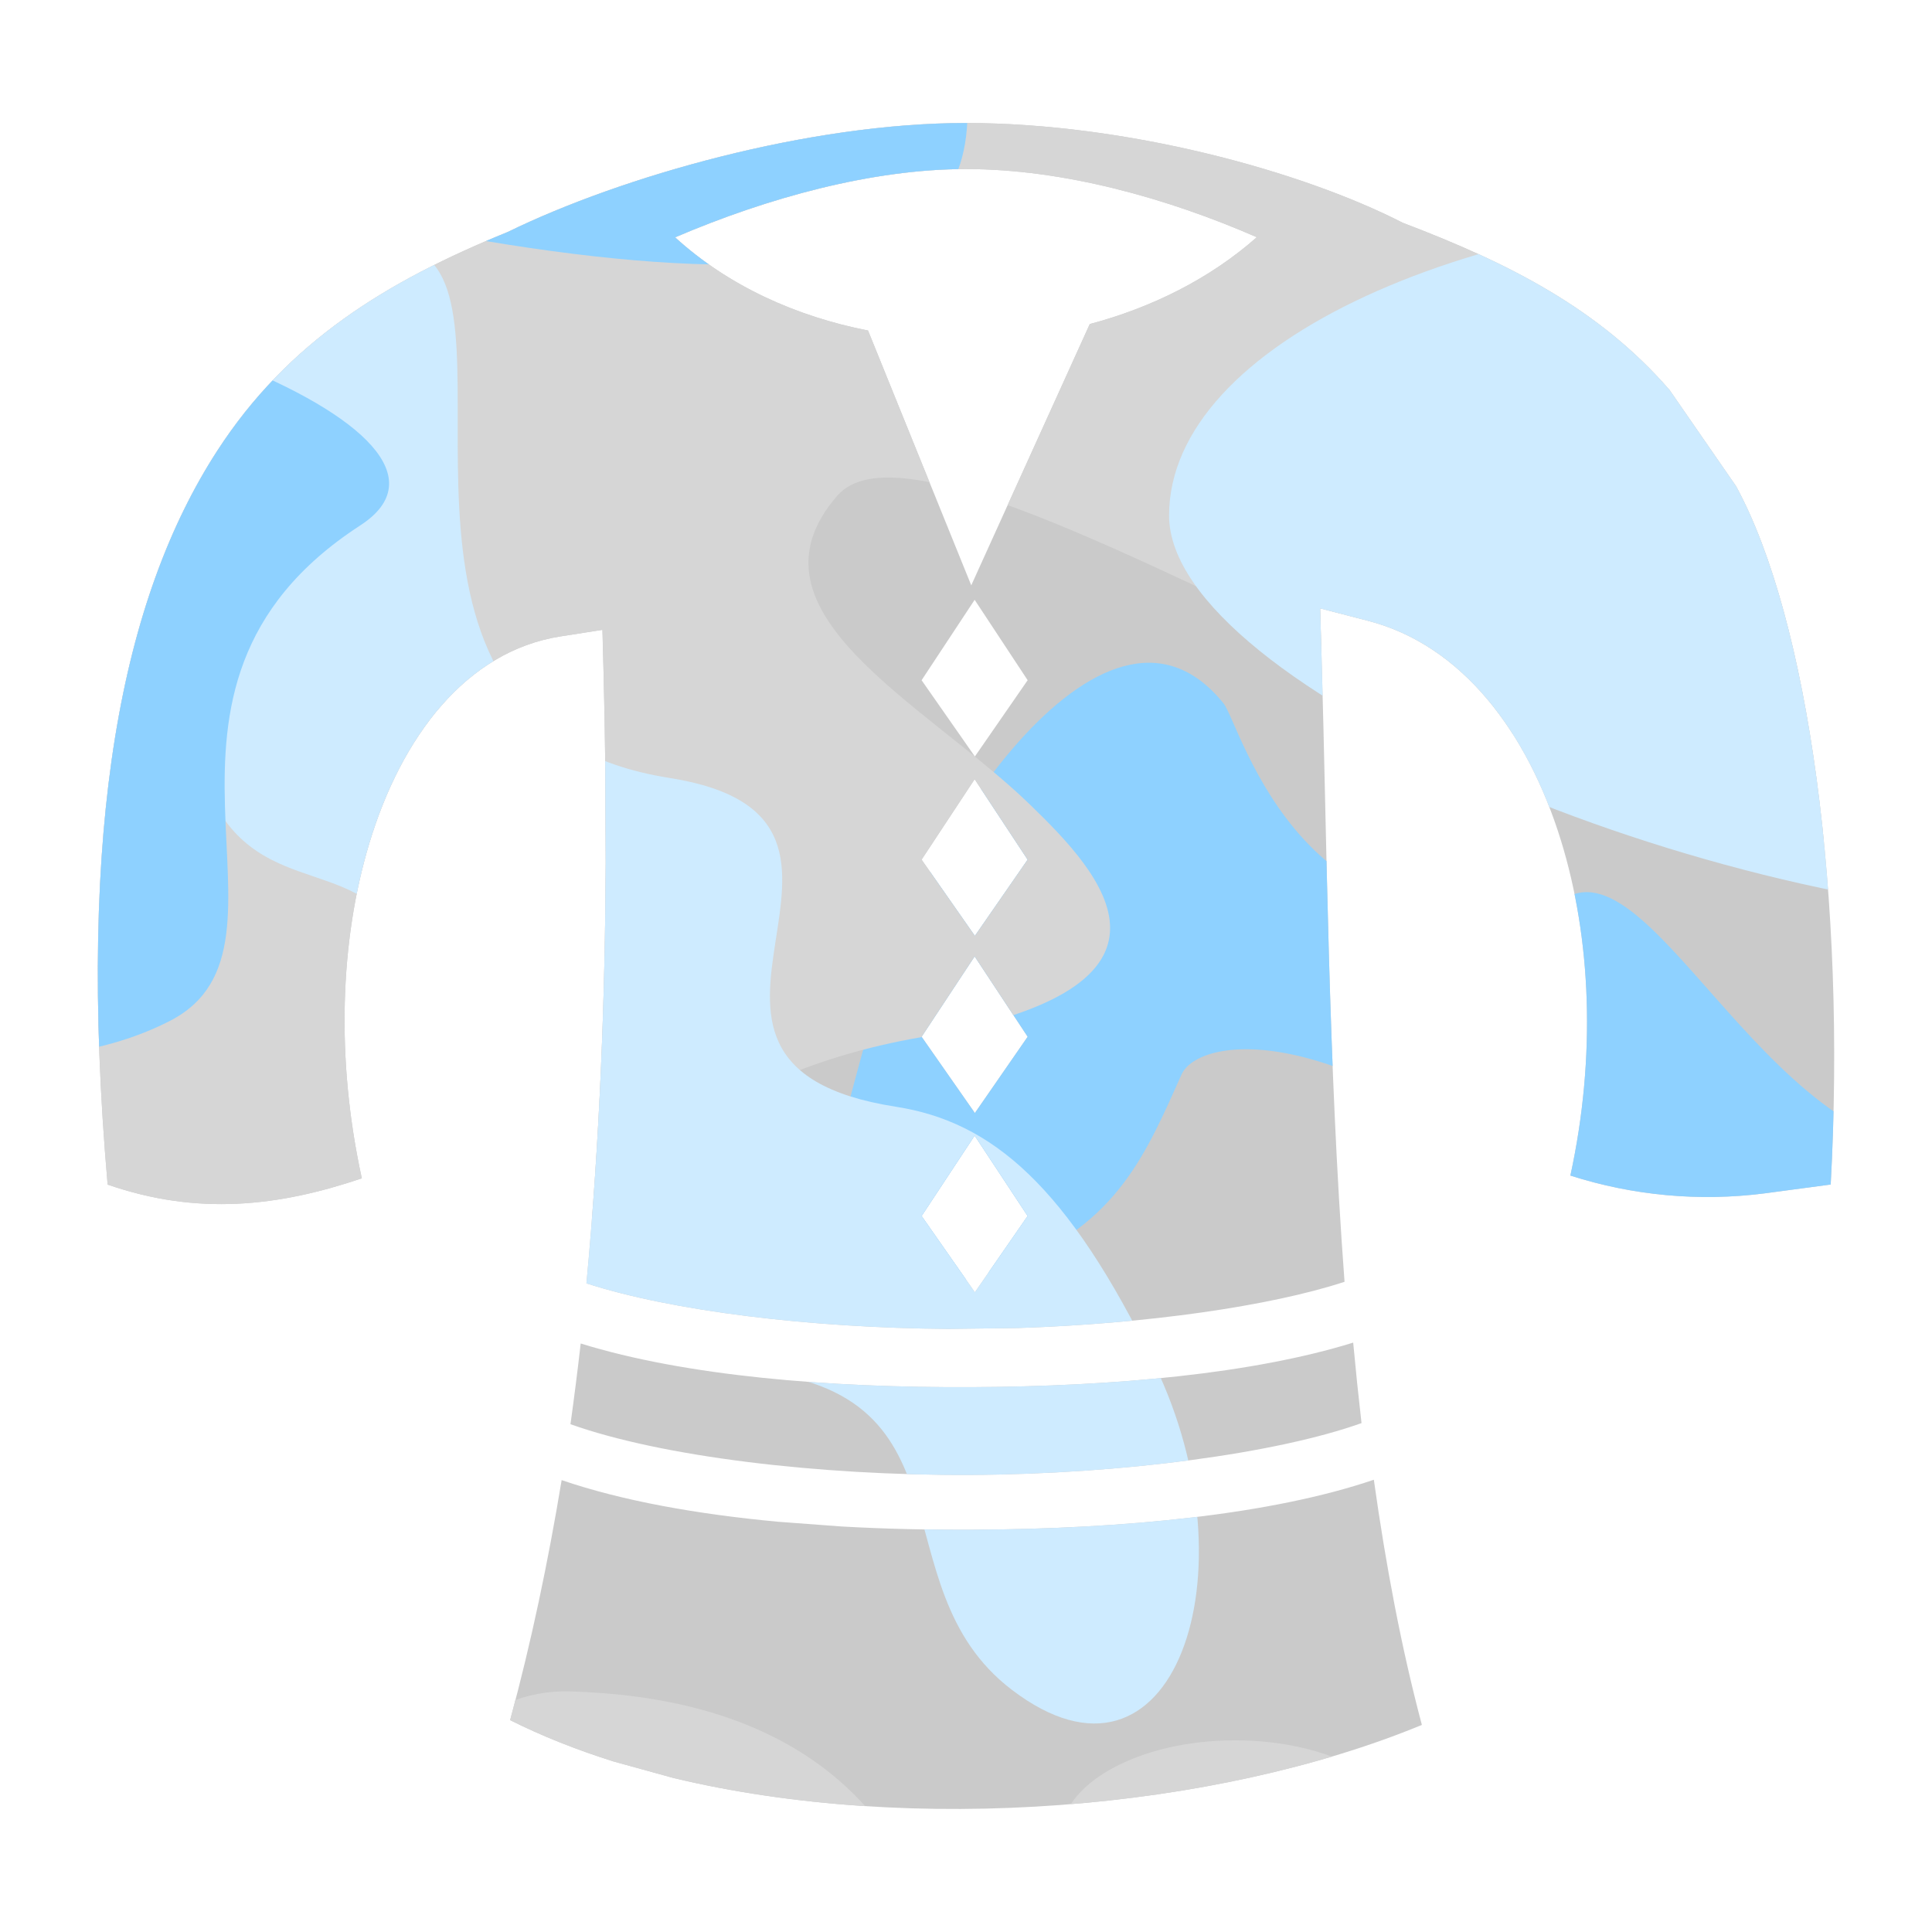 <?xml version="1.0" encoding="UTF-8" standalone="no"?>
<svg
   width="128"
   height="128"
   version="1.1"
   id="svg4"
   xml:space="preserve"
   xmlns="http://www.w3.org/2000/svg"
   xmlns:svg="http://www.w3.org/2000/svg"><defs
     id="defs8"><clipPath
       clipPathUnits="userSpaceOnUse"
       id="clipPath1672"><circle
         r="66.5"
         cy="331.614"
         cx="-206.721"
         id="circle1674"
         style="fill:#000000;fill-opacity:1;stroke:none;stroke-width:28.5;stroke-linecap:round;stroke-linejoin:miter;stroke-miterlimit:4;stroke-dasharray:none;stroke-opacity:1" /></clipPath><clipPath
       clipPathUnits="userSpaceOnUse"
       id="clipPath878"><path
         d="m -208.328,275.764 c -10.38,0 -22.796,3.526 -30.355,7.22 -8.038,3.266 -14.581,7.287 -19.253,14.509 -6.283,9.715 -9.334,24.721 -7.255,48.603 5.964,2.07 11.333,1.45 16.842,-0.415 -1.727,-7.884 -1.448,-15.764 0.496,-22.204 2.126,-7.044 6.404,-12.722 12.675,-13.701 l 2.77,-0.432 0.074,2.803 c 0.054,2.043 0.09,4.17 0.116,6.335 l 0.027,6.312 c -0.037,8.798 -0.382,18.286 -1.277,27.845 5.637,1.831 14.806,2.954 23.964,3.019 l 4.597,-0.058 c 8.53,-0.275 16.742,-1.449 21.665,-3.063 -1.093,-14.65 -1.166,-29.434 -1.52,-41.334 l -0.097,-3.283 3.18,0.824 c 6.238,1.617 10.55,7.376 12.76,14.507 2.02,6.51 2.353,14.37 0.64,22.248 a 29.764,29.764 0 0 0 12.847,1.181 l 4.399,-0.588 c 1.033,-18.811 -1.433,-37.403 -6.27,-46.264 l -4.408,-6.376 c -4.647,-5.357 -10.62,-8.399 -17.665,-11.074 -6.746,-3.458 -18.358,-6.614 -28.95,-6.614 z m 0,3.05 c 6.494,0 13.37,1.942 19.274,4.516 -3.123,2.758 -6.971,4.665 -11.067,5.754 l -7.852,17.31 -6.838,-16.882 c -4.757,-0.93 -9.26,-2.957 -12.783,-6.174 6.173,-2.643 13.082,-4.524 19.266,-4.524 z m 0.58,28.539 3.512,5.327 -3.497,5.053 -3.53,-5.053 z m 0,11.888 3.512,5.328 -3.497,5.052 -3.53,-5.053 3.514,-5.327 z m 0,11.733 3.512,5.327 -3.497,5.054 -3.53,-5.054 z m 0,11.876 3.512,5.327 -3.497,5.054 -3.53,-5.053 3.514,-5.327 z m 25.079,13.715 c -6.61,2.055 -15.829,2.907 -25.277,2.951 -9.5,0.045 -18.965,-0.744 -25.902,-2.892 -0.205,1.785 -0.43,3.569 -0.678,5.347 5.968,2.132 16.346,3.408 26.497,3.36 10.143,-0.05 20.355,-1.444 25.912,-3.433 a 241.302,241.302 0 0 1 -0.552,-5.333 z m 1.368,9.086 c -6.782,2.308 -16.533,3.262 -26.53,3.31 -2.935,0.015 -5.866,-0.052 -8.724,-0.213 l -4.227,-0.315 c -5.358,-0.5 -10.307,-1.382 -14.329,-2.758 -0.897,5.43 -2.02,10.772 -3.413,15.903 2.117,1.06 4.41,1.968 6.835,2.733 l 3.97,1.096 c 15.85,3.805 35.88,2.156 49.601,-3.513 -1.355,-5.09 -2.387,-10.57 -3.183,-16.243 z"
         fill="#ffffff"
         id="path880" /></clipPath></defs><g
     id="g1643"
     clip-path="url(#clipPath878)"
     transform="translate(272.321,-267.614)"><rect
       y="229.703"
       x="-343.347"
       height="253.025"
       width="246.839"
       id="rect1630"
       style="fill:#cacaca;fill-opacity:1;stroke:none;stroke-width:0.816;stroke-opacity:1" /><g
       id="g1628"><path
         id="path1599"
         d="m -194.042,338.805 c -2.309,5.149 -4.244,9.937 -11.297,12.61 -17.02,6.449 -11.516,-7.394 -8.984,-17.266 2.524,-9.843 15.062,-29.858 23.062,-19.937 1.176,1.458 5.361,18.463 23.24,12.638 6.111,-1.991 14.234,19.626 27.084,16.873 15.02,-3.218 4.708,17.802 -2.754,14.102 -14.93,-7.402 -17.14,-3.141 -25.912,-10.639 -14.406,-12.313 -23.337,-10.837 -24.439,-8.381 z"
         style="fill:#8ed1ff;fill-opacity:1;stroke:none;stroke-opacity:1" /><path
         style="fill:#d6d6d6;fill-opacity:1;stroke:none;stroke-opacity:1"
         d="m -211.271,336.327 c -30.1,5.195 -28.239,33.465 -37.949,38.495 -21.827,11.309 -48.885,-72.416 -48.885,-83.771 0,-5.003 94.501,-44.199 133.334,-32.592 30.798,9.205 40.441,52.565 33.108,61.206 -16.474,19.413 -77.121,-28.48 -85.186,-19.209 -6.685,7.684 5.78,13.714 12.713,20.412 4.783,4.621 11.893,12.175 -7.135,15.459 z"
         id="path1601" /><path
         style="fill:#ceebff;fill-opacity:1;stroke:none;stroke-opacity:1"
         d="m -245.755,329.774 c -3.132,-5.918 -10.387,-2.135 -13.306,-11.188 -2.19,-6.794 2.118,-9.928 9.544,-16.679 3.713,-3.375 -13.676,-16.41 -9.654,-13.017 2.52,2.126 7.3,-11.521 15.329,-4.024 5.501,5.136 -5.344,30.946 15.87,34.288 17.322,2.729 -3.573,18.891 15.008,21.785 6.351,0.989 11.392,5.229 17.138,17.094 6.695,13.826 1.257,29.706 -9.455,21.537 -9.138,-6.968 -1.938,-20.256 -18.295,-21.211 -23.539,-1.375 -17.33,-19.425 -22.178,-28.584 z"
         id="path1603" /><path
         id="path1605"
         d="m -105.847,301.768 c 0,11.355 -3.961,26.684 -28.543,26.684 -24.582,0 -60.477,-15.329 -60.477,-26.684 0,-11.355 19.928,-20.56 44.51,-20.56 24.582,1e-5 44.51,9.205 44.51,20.56 z"
         style="fill:#ceebff;fill-opacity:1;stroke:none;stroke-opacity:1" /><path
         style="fill:#8ed1ff;fill-opacity:1;stroke:none;stroke-opacity:1"
         d="m -210.834,257.586 c 0,11.355 11.35,27.559 -13.233,27.559 -24.582,0 -75.788,-16.204 -75.788,-27.559 0,-11.355 19.928,-20.56 44.51,-20.56 24.582,1e-5 44.51,9.205 44.51,20.56 z"
         id="path1607" /><path
         id="path1609"
         d="m -248.454,302.425 c -16.842,10.918 -2.867,27.778 -12.577,32.809 -21.827,11.309 -74.913,-17.954 -74.913,-29.309 0,-11.355 19.928,-20.56 44.51,-20.56 24.582,0 52.507,10.884 42.979,17.06 z"
         style="fill:#8ed1ff;fill-opacity:1;stroke:none;stroke-opacity:1" /><path
         style="fill:#ceebff;fill-opacity:1;stroke:none;stroke-opacity:1"
         d="m -157.398,372.934 c -0.162,-5.641 -4.786,-11.745 0.142,-17.454 4.567,-5.291 11.221,-8.208 19.702,-2.556 8.456,5.635 14.019,20.144 2.011,24.417 -1.765,0.628 -19.198,-1.041 -19.606,17.76 -0.14,6.426 -23.227,6.95 -24.874,19.988 -1.925,15.24 -25.08,-17.952 -16.774,-17.32 13.669,1.04 11.719,-14.266 23.196,-15.474 11.569,-1.217 16.408,-2.261 16.203,-9.361 z"
         id="path1611" /><ellipse
         ry="6.452"
         rx="11.592"
         cy="389.367"
         cx="-190.493"
         id="ellipse1613"
         style="fill:#d6d6d6;fill-opacity:1;stroke:none;stroke-opacity:1" /><path
         style="fill:#d6d6d6;fill-opacity:1;stroke:none;stroke-opacity:1"
         d="m -234.582,379.673 c 11.35,0.33 26.558,4.735 25.843,29.307 -0.715,24.572 -17.081,60.006 -28.431,59.676 -11.35,-0.33 -19.972,-20.517 -19.257,-45.089 0.715,-24.572 10.495,-44.224 21.845,-43.894 z"
         id="path1615" /></g></g></svg>

